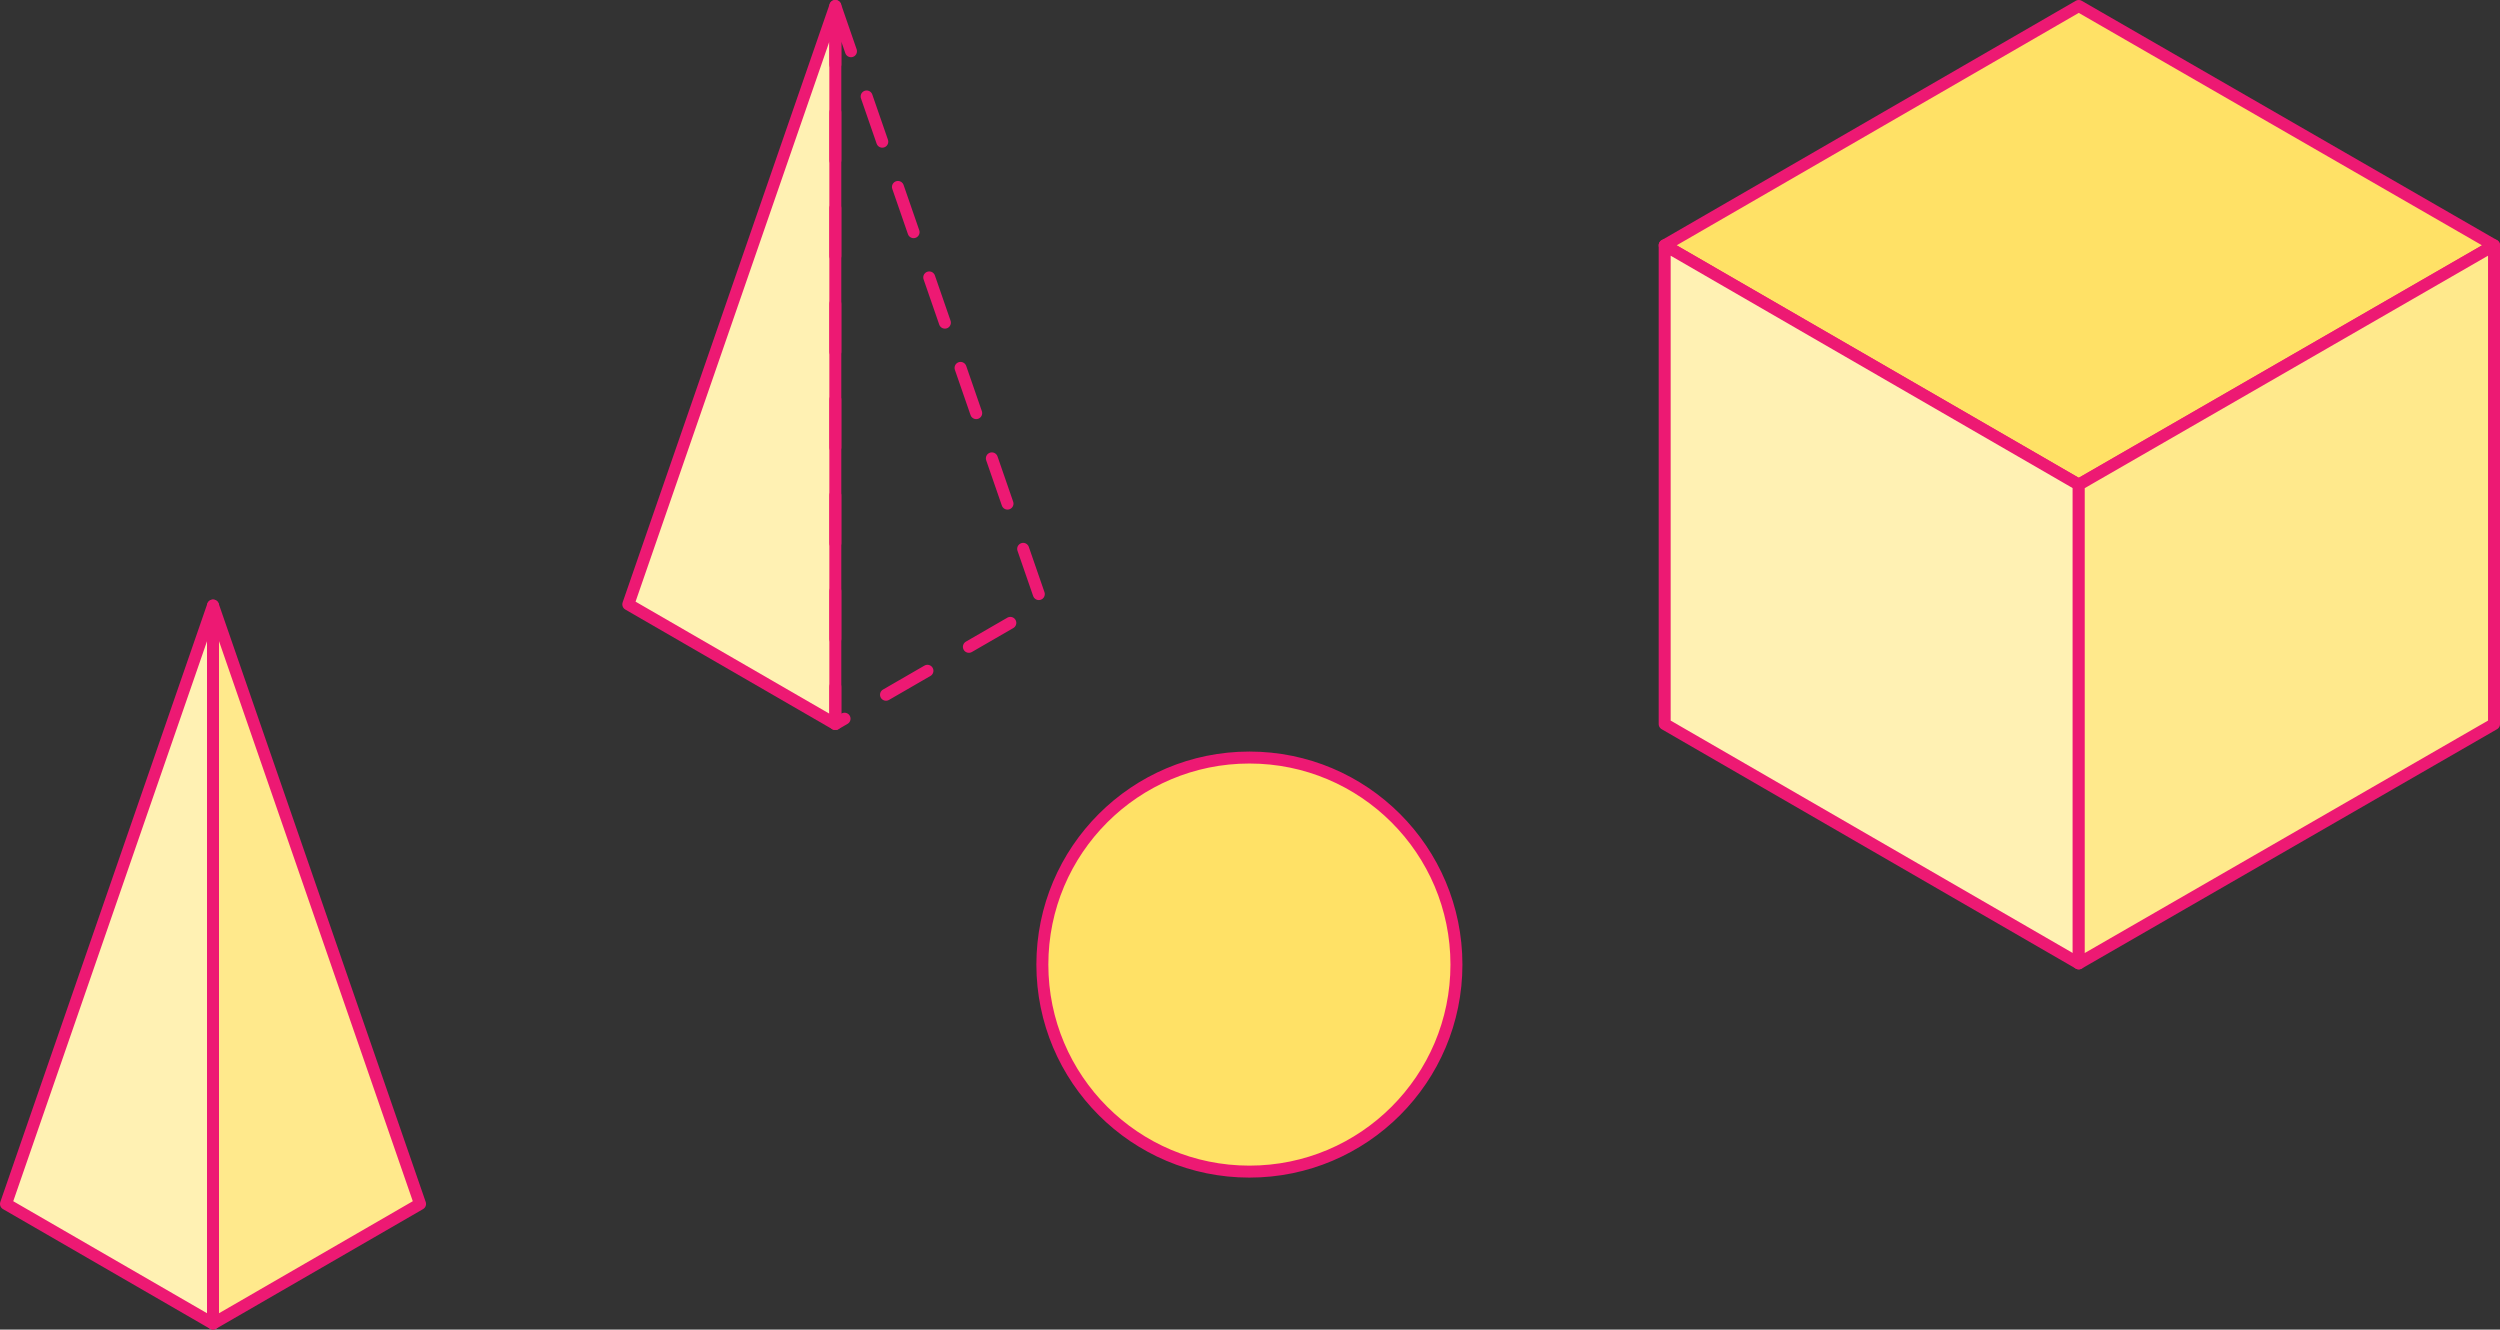 <svg xmlns="http://www.w3.org/2000/svg" viewBox="0 0 208.9 111.1"><rect x="0" y="0" width="208.9" height="111.1" fill="#333333" stroke="none"/><defs><style>.cls-1{fill:#fff1b3;}.cls-1,.cls-2,.cls-3,.cls-4{stroke:#ed1973;stroke-linecap:round;stroke-linejoin:round;}.cls-2{fill:none;stroke-dasharray:4 4;}.cls-3{fill:#ffe98c;}.cls-4{fill:#ffe166;}</style></defs><title>Asset 4abstract</title><g id="Layer_2" data-name="Layer 2"><g id="letters"><polygon class="cls-1" points="69.8 0.5 52.5 50.5 69.8 60.5 69.8 0.5"/><polygon class="cls-2" points="69.8 0.5 87.1 50.5 69.8 60.5 69.8 0.5"/><polygon class="cls-1" points="17.8 50.6 0.5 100.6 17.8 110.6 17.8 50.6"/><polygon class="cls-3" points="17.8 50.6 35.1 100.6 17.8 110.6 17.8 50.6"/><circle class="cls-4" cx="104.4" cy="80.6" r="17.3"/><polygon class="cls-4" points="173.7 0.5 139.1 20.5 173.7 40.5 208.4 20.5 173.7 0.5"/><polygon class="cls-1" points="139.1 20.5 139.1 60.5 173.7 80.5 173.7 40.5 139.1 20.5"/><polygon class="cls-3" points="208.4 20.5 173.7 40.5 173.7 80.5 208.4 60.5 208.4 20.5"/></g></g></svg>